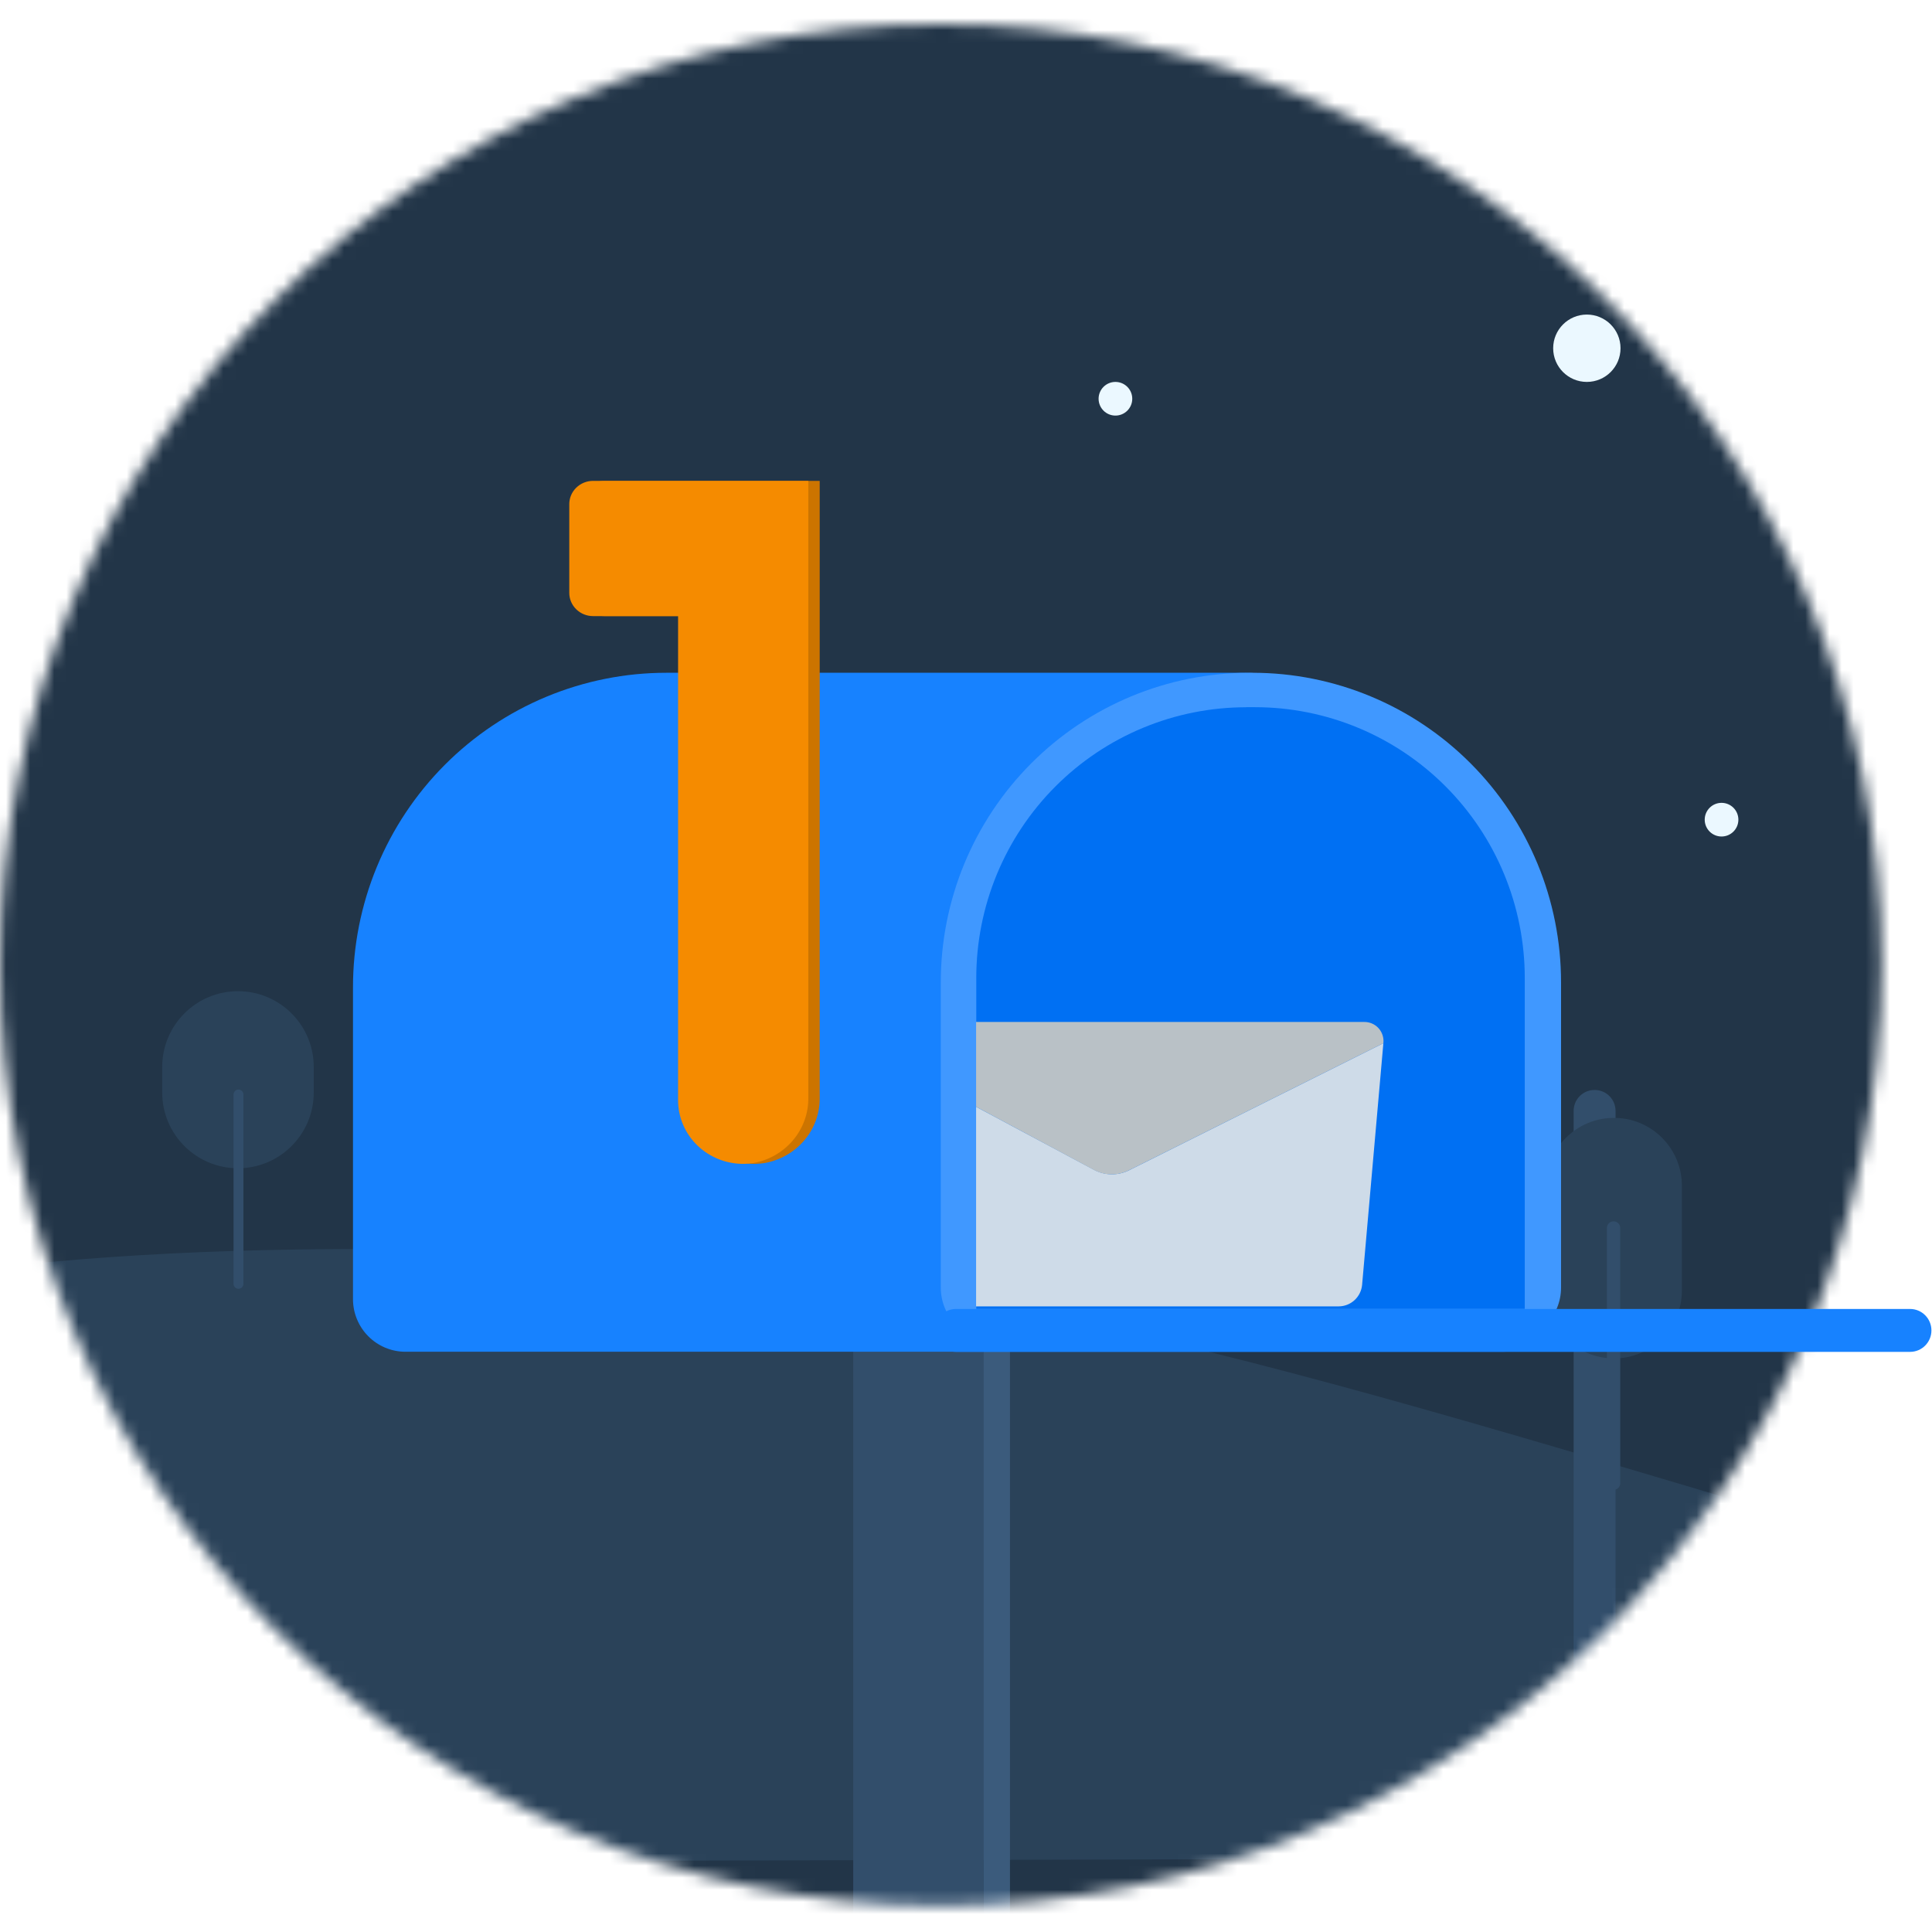 <svg width="160" height="160" viewBox="0 0 160 160" fill="none" xmlns="http://www.w3.org/2000/svg">
<mask id="mask0_2810_46798" style="mask-type:alpha" maskUnits="userSpaceOnUse" x="0" y="2" width="156" height="156">
<circle cx="77.909" cy="79.909" r="77.909" fill="#EBF8FF"/>
</mask>
<g mask="url(#mask0_2810_46798)">
<mask id="mask1_2810_46798" style="mask-type:alpha" maskUnits="userSpaceOnUse" x="-170" y="-2" width="336" height="211">
<path d="M150.114 -1.138H-154.298C-156.282 -1.14 -158.247 -0.75 -160.081 0.008C-161.914 0.766 -163.581 1.878 -164.984 3.28C-166.388 4.683 -167.502 6.348 -168.261 8.181C-169.021 10.014 -169.412 11.979 -169.412 13.963V192.898C-169.412 196.907 -167.82 200.751 -164.985 203.586C-162.151 206.42 -158.306 208.013 -154.298 208.013H150.114C154.122 208.013 157.967 206.42 160.801 203.586C163.636 200.751 165.228 196.907 165.228 192.898V13.963C165.228 11.979 164.837 10.014 164.078 8.181C163.318 6.348 162.204 4.683 160.801 3.28C159.397 1.878 157.731 0.766 155.897 0.008C154.063 -0.75 152.098 -1.14 150.114 -1.138Z" fill="#EBF8FF"/>
</mask>
<g mask="url(#mask1_2810_46798)">
<path d="M150.114 -1.138H-154.298C-156.282 -1.14 -158.247 -0.75 -160.081 0.008C-161.914 0.766 -163.581 1.878 -164.984 3.28C-166.388 4.683 -167.502 6.348 -168.261 8.181C-169.021 10.014 -169.412 11.979 -169.412 13.963V192.898C-169.412 196.907 -167.82 200.751 -164.985 203.586C-162.151 206.42 -158.306 208.013 -154.298 208.013H150.114C154.122 208.013 157.967 206.42 160.801 203.586C163.636 200.751 165.228 196.907 165.228 192.898V13.963C165.228 11.979 164.837 10.014 164.078 8.181C163.318 6.348 162.204 4.683 160.801 3.28C159.397 1.878 157.731 0.766 155.897 0.008C154.063 -0.75 152.098 -1.14 150.114 -1.138Z" fill="#223548"/>
<path d="M-193.465 153.675C-193.465 153.675 -107.377 123.806 -50.197 113.414C-21.215 108.147 -4.879 103.909 24.574 103.479C70.56 102.809 96.572 110.234 140.653 123.349C171.764 132.604 218.038 153.675 218.038 153.675L-191.373 154.721L-193.465 153.675Z" fill="#2A4259"/>
</g>
<ellipse cx="131.416" cy="28.84" rx="2.789" ry="2.789" fill="#EBF8FF"/>
<circle cx="1.046" cy="35.115" r="2.091" fill="#EBF8FF"/>
<ellipse cx="92.375" cy="33.023" rx="1.394" ry="1.394" fill="#EBF8FF"/>
<ellipse cx="142.571" cy="67.882" rx="1.394" ry="1.394" fill="#EBF8FF"/>
<path d="M133.793 92.002C133.793 91.04 133.019 90.266 132.057 90.266C131.095 90.266 130.321 91.04 130.321 92.002V158.532C130.321 159.494 131.095 160.268 132.057 160.268C133.019 160.268 133.793 159.494 133.793 158.532V92.002Z" fill="#324E6B"/>
<path d="M36.41 74.799C33.302 74.799 30.782 77.319 30.782 80.424V89.096C30.782 92.204 33.302 94.721 36.407 94.721C39.516 94.721 42.032 92.201 42.032 89.096V80.424C42.036 77.319 39.516 74.799 36.41 74.799Z" fill="#2A4259"/>
<path d="M36.925 83.918C36.925 83.613 36.679 83.366 36.374 83.366C36.069 83.366 35.822 83.613 35.822 83.918V105.053C35.822 105.358 36.069 105.605 36.374 105.605C36.679 105.605 36.925 105.358 36.925 105.053V83.918Z" fill="#324E6B"/>
<path d="M133.665 92.577C130.557 92.577 128.037 95.097 128.037 98.202V106.874C128.037 109.982 130.557 112.499 133.662 112.499C136.771 112.499 139.287 109.979 139.287 106.874V98.202C139.29 95.097 136.771 92.577 133.665 92.577Z" fill="#2A4259"/>
<path d="M134.18 101.696C134.18 101.391 133.934 101.145 133.629 101.145C133.324 101.145 133.077 101.391 133.077 101.696V122.832C133.077 123.137 133.324 123.383 133.629 123.383C133.934 123.383 134.18 123.137 134.18 122.832V101.696Z" fill="#324E6B"/>
<path d="M19.708 82.087C16.243 82.087 13.434 84.896 13.434 88.361V90.476C13.434 93.941 16.243 96.751 19.708 96.751C23.173 96.751 25.983 93.941 25.983 90.476V88.361C25.983 84.896 23.173 82.087 19.708 82.087Z" fill="#2A4259"/>
<path d="M20.159 90.644C20.159 90.417 19.977 90.234 19.75 90.234C19.523 90.234 19.341 90.417 19.341 90.644V106.322C19.341 106.549 19.523 106.731 19.75 106.731C19.977 106.731 20.159 106.549 20.159 106.322V90.644Z" fill="#324E6B"/>
<path d="M70.66 111.039V203.899C70.66 206.304 71.902 208.257 73.44 208.257H81.449V111.039H70.66Z" fill="#324E6B"/>
<path d="M81.448 111.039V208.257C82.03 208.257 82.587 208.025 82.999 207.613C83.41 207.2 83.641 206.641 83.641 206.057V111.039H81.448Z" fill="#3B5B7C"/>
<path d="M112.168 186.132C109.901 184.311 104.449 186.928 99.101 191.138C99.193 188.545 99.211 185.583 99.229 182.114C99.303 167.645 99.352 158.201 95.952 157.207C92.16 156.096 86.334 166.182 77.488 181.509C76.582 183.089 75.73 184.558 74.927 185.965C61.628 165.824 60.372 164.787 59 165.139C54.846 166.232 54.608 179.132 55.98 191.379C50.27 186.626 44.169 183.459 41.737 185.41C38.361 188.12 43.17 199.514 50.148 207.989H104.326C110.942 199.6 115.414 188.761 112.168 186.132ZM74.731 206.501C74.575 206.653 74.389 206.773 74.187 206.852C73.984 206.932 73.767 206.97 73.55 206.965C73.332 206.96 73.118 206.911 72.919 206.822C72.72 206.733 72.541 206.605 72.391 206.446C71.385 205.389 70.438 204.276 69.555 203.113C65.065 197.199 62.289 190.095 61.303 182.003C61.25 181.563 61.373 181.12 61.644 180.772C61.915 180.423 62.313 180.198 62.749 180.145C63.185 180.091 63.625 180.215 63.97 180.488C64.316 180.761 64.54 181.162 64.593 181.601C64.88 183.954 65.353 186.281 66.008 188.558L70.78 199.088C71.227 199.773 71.693 200.44 72.183 201.088C72.995 202.153 73.864 203.173 74.787 204.143C75.084 204.467 75.242 204.896 75.226 205.337C75.21 205.778 75.021 206.194 74.701 206.495L74.731 206.501ZM84.037 198.317C83.155 199.483 82.208 200.598 81.201 201.656C81.05 201.814 80.87 201.941 80.671 202.029C80.472 202.117 80.258 202.164 80.041 202.169C79.823 202.174 79.607 202.135 79.405 202.055C79.202 201.976 79.017 201.857 78.86 201.705C78.704 201.554 78.578 201.372 78.49 201.172C78.403 200.971 78.356 200.756 78.351 200.537C78.347 200.318 78.385 200.1 78.464 199.896C78.543 199.692 78.661 199.505 78.811 199.347C79.733 198.378 80.6 197.358 81.409 196.292C81.905 195.644 82.371 194.977 82.818 194.292L87.59 183.756C88.245 181.481 88.719 179.156 89.005 176.805C89.028 176.585 89.094 176.372 89.199 176.178C89.305 175.984 89.448 175.813 89.619 175.675C89.791 175.538 89.988 175.435 90.199 175.375C90.41 175.315 90.631 175.298 90.849 175.324C91.067 175.351 91.278 175.421 91.468 175.53C91.659 175.64 91.826 175.786 91.96 175.961C92.094 176.137 92.192 176.337 92.249 176.551C92.305 176.764 92.319 176.987 92.289 177.206C91.339 185.299 88.533 192.403 84.037 198.317Z" fill="#324E6B"/>
</g>
<path d="M55.19 55.716H102.77C109.666 55.716 116.28 58.464 121.157 63.356C126.033 68.248 128.773 74.882 128.773 81.8V107.588C128.773 108.744 128.315 109.852 127.5 110.669C126.686 111.486 125.581 111.946 124.429 111.946H33.577C32.425 111.946 31.32 111.486 30.506 110.669C29.691 109.852 29.233 108.744 29.233 107.588V81.765C29.232 78.344 29.902 74.957 31.206 71.797C32.51 68.637 34.422 65.765 36.832 63.346C39.243 60.927 42.105 59.008 45.255 57.699C48.404 56.39 51.781 55.716 55.19 55.716Z" fill="#1782FF"/>
<path d="M103.47 55.716H103.726C110.503 55.716 117.002 58.416 121.794 63.224C126.587 68.031 129.279 74.551 129.279 81.349V106.639C129.279 107.215 129.166 107.785 128.946 108.317C128.727 108.849 128.405 109.332 127.999 109.739C127.593 110.146 127.111 110.469 126.581 110.689C126.051 110.909 125.483 111.023 124.909 111.023H82.282C81.708 111.023 81.14 110.909 80.609 110.689C80.079 110.469 79.598 110.146 79.192 109.739C78.786 109.332 78.464 108.849 78.245 108.317C78.025 107.785 77.912 107.215 77.912 106.639V81.349C77.912 74.551 80.604 68.031 85.396 63.224C90.189 58.416 96.688 55.716 103.465 55.716H103.47Z" fill="#4098FF"/>
<path d="M103.194 58.566H103.92C106.855 58.566 109.762 59.146 112.474 60.273C115.186 61.4 117.651 63.052 119.726 65.134C121.802 67.217 123.449 69.689 124.572 72.409C125.695 75.13 126.274 78.046 126.274 80.991V108.398H80.851V80.996C80.851 78.051 81.429 75.135 82.552 72.414C83.675 69.694 85.322 67.222 87.398 65.139C89.474 63.057 91.938 61.405 94.65 60.279C97.362 59.152 100.269 58.572 103.204 58.572L103.194 58.566Z" fill="#0070F3"/>
<path d="M158.184 108.403H79.169C78.192 108.403 77.4 109.197 77.4 110.177V110.182C77.4 111.162 78.192 111.956 79.169 111.956H158.184C159.16 111.956 159.952 111.162 159.952 110.182V110.177C159.952 109.197 159.16 108.403 158.184 108.403Z" fill="#1782FF"/>
<path d="M112.802 106.425L114.565 86.394L93.55 96.894C93.099 97.127 92.599 97.248 92.091 97.248C91.584 97.248 91.083 97.127 90.632 96.894L80.835 91.66V108.188H110.885C111.365 108.181 111.824 107.997 112.178 107.672C112.531 107.347 112.753 106.903 112.802 106.425Z" fill="#CEDBE8"/>
<path d="M93.55 96.893L114.565 86.394C114.591 86.169 114.568 85.942 114.499 85.728C114.43 85.513 114.315 85.316 114.164 85.149C114.012 84.983 113.827 84.851 113.62 84.762C113.413 84.673 113.19 84.63 112.965 84.635H80.835V91.659L90.627 96.909C91.08 97.139 91.582 97.259 92.09 97.256C92.599 97.253 93.099 97.129 93.55 96.893Z" fill="#B9C1C6"/>
<path d="M67.879 39.823H50.06C49.537 39.823 49.035 40.026 48.666 40.387C48.296 40.748 48.088 41.238 48.088 41.749V49.098C48.088 49.609 48.296 50.099 48.666 50.46C49.035 50.821 49.537 51.024 50.06 51.024H57.099V51.968V91.123C57.099 91.821 57.242 92.513 57.519 93.157C57.796 93.801 58.201 94.385 58.711 94.874C59.221 95.364 59.825 95.75 60.49 96.009C61.154 96.269 61.864 96.397 62.579 96.386C62.818 96.378 63.056 96.357 63.292 96.324C64.587 96.1 65.759 95.436 66.6 94.449C67.441 93.461 67.896 92.215 67.885 90.931V39.839L67.879 39.823Z" fill="#CC7400"/>
<path d="M66.937 39.823H49.118C48.595 39.823 48.093 40.026 47.723 40.387C47.353 40.748 47.145 41.238 47.145 41.749V49.098C47.145 49.609 47.353 50.099 47.723 50.46C48.093 50.821 48.595 51.024 49.118 51.024H56.156V51.968V91.123C56.157 91.821 56.3 92.513 56.577 93.157C56.853 93.801 57.258 94.385 57.768 94.874C58.279 95.364 58.883 95.75 59.547 96.009C60.211 96.269 60.922 96.397 61.637 96.386C61.876 96.378 62.113 96.357 62.349 96.324C63.645 96.1 64.817 95.436 65.657 94.449C66.499 93.461 66.954 92.215 66.942 90.931V39.839L66.937 39.823Z" fill="#F58B00"/>
</svg>
